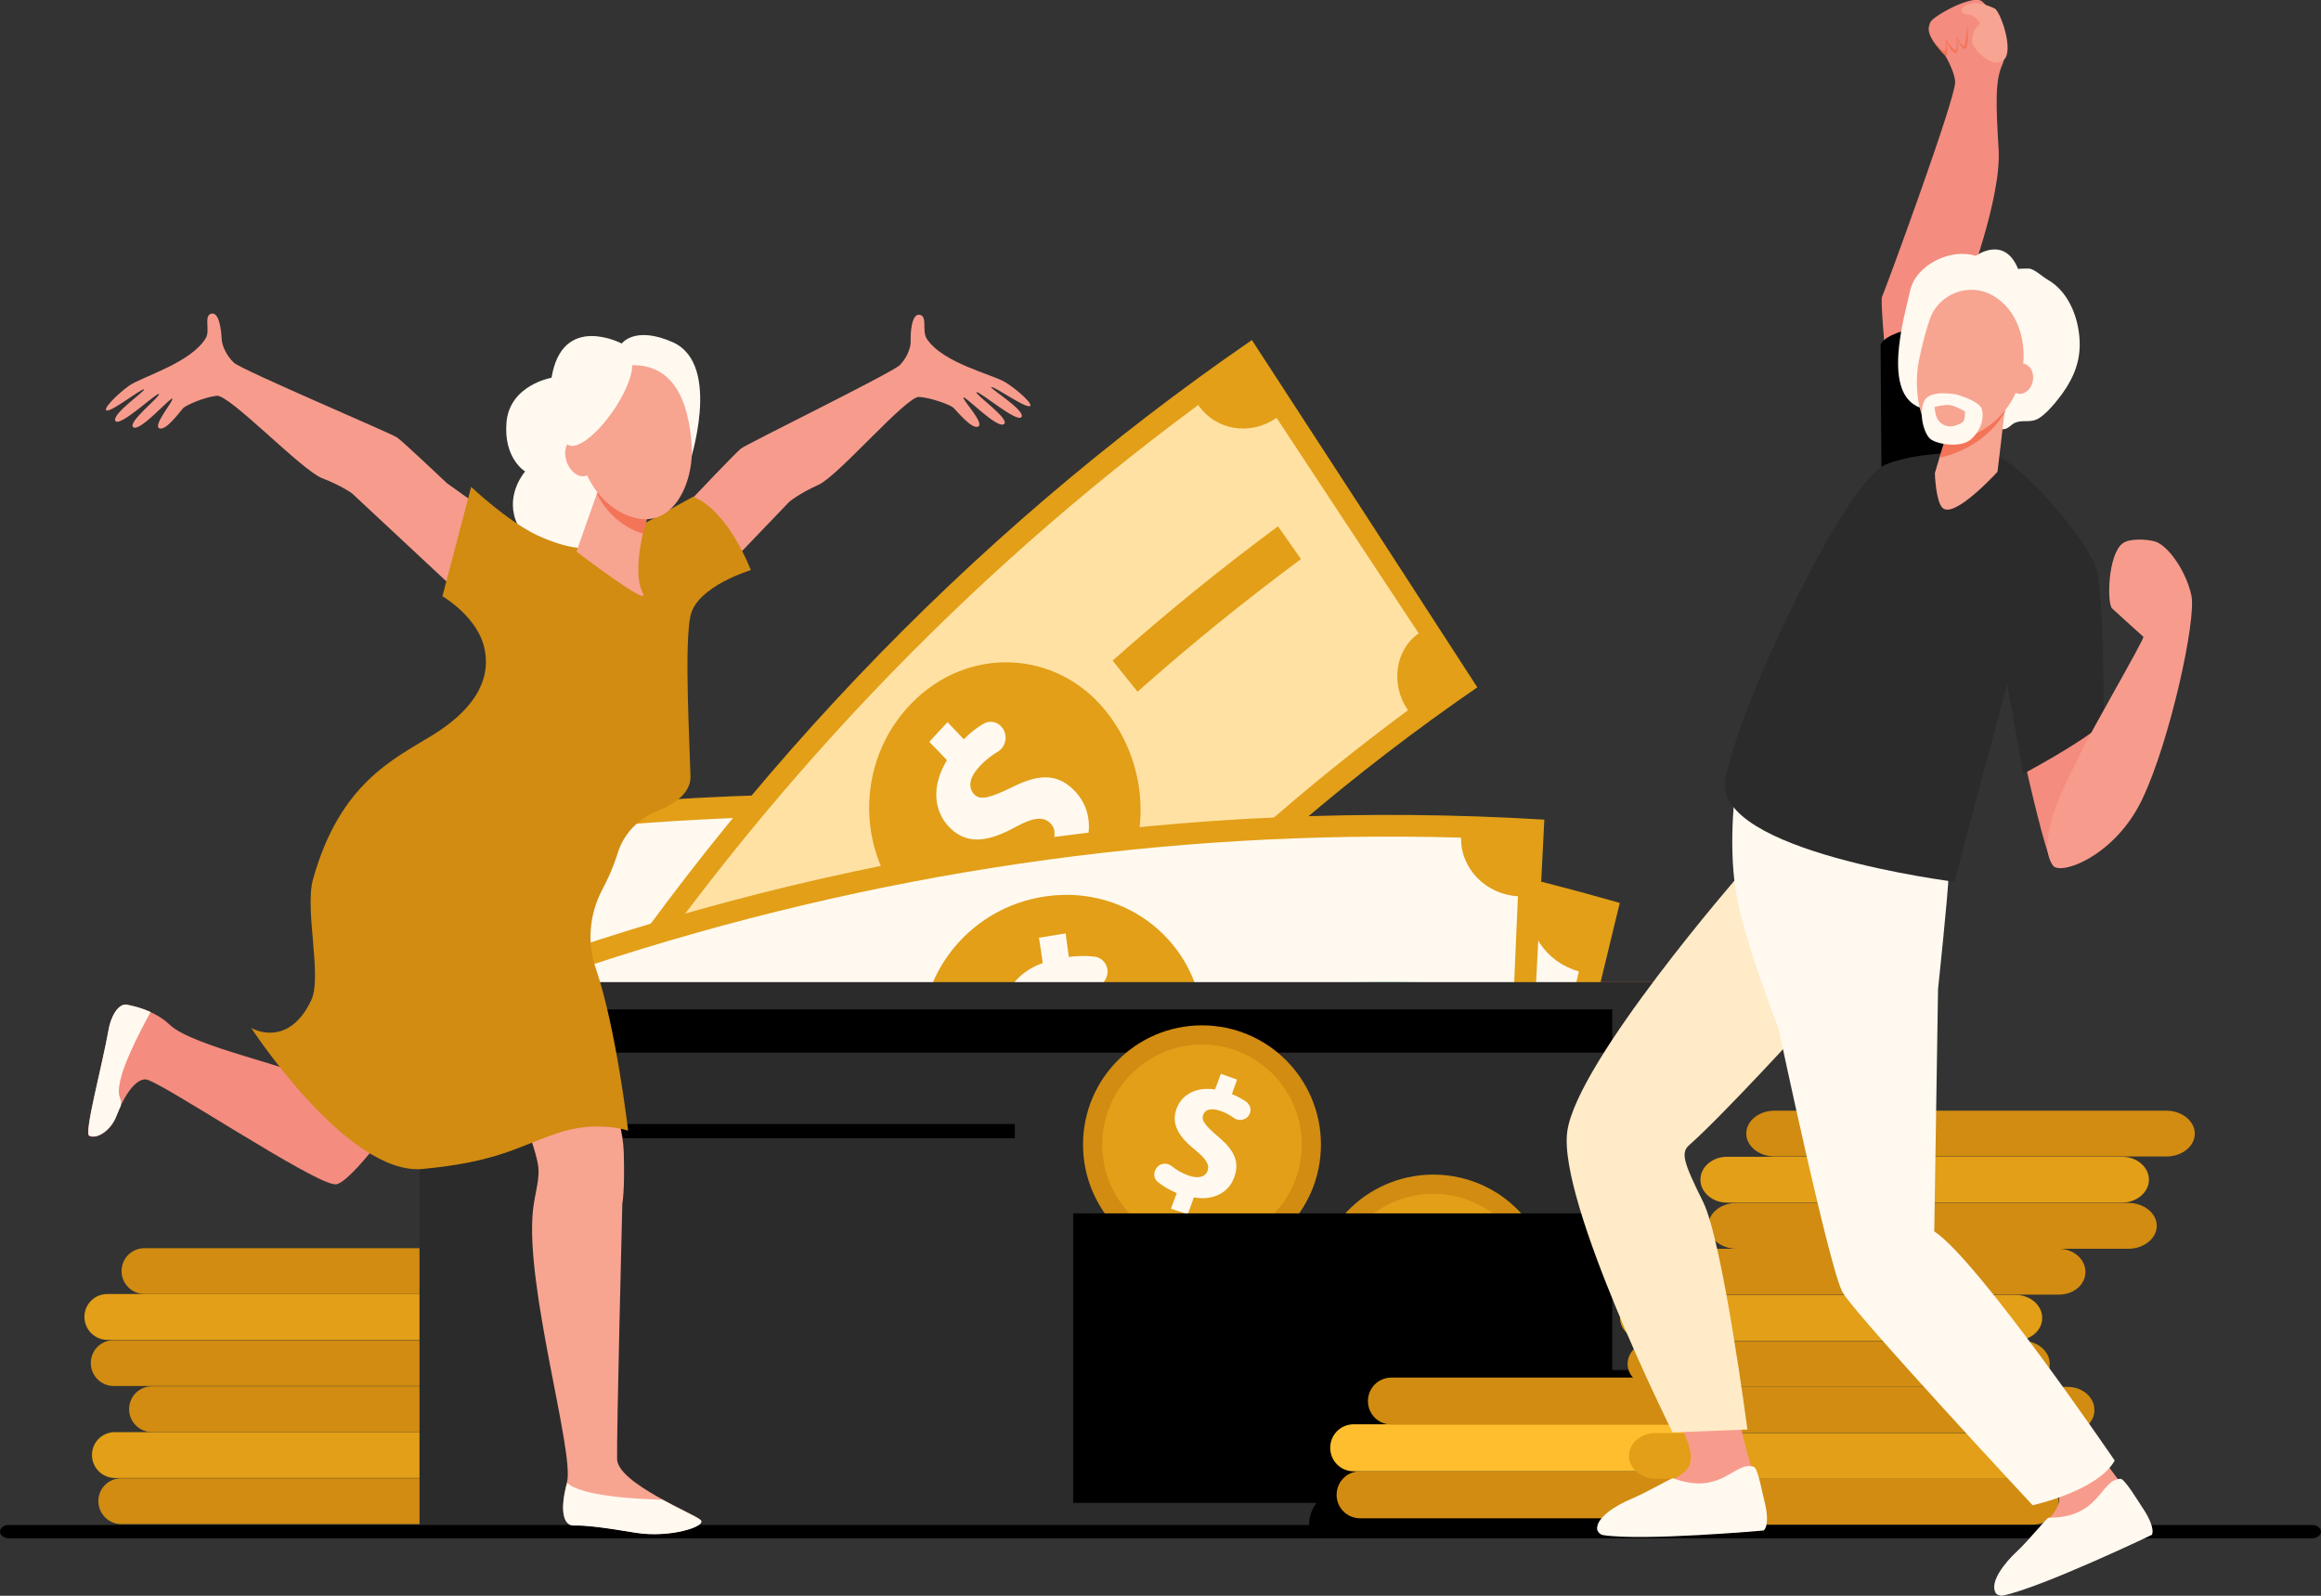 <?xml version="1.0" encoding="utf-8"?>
<!-- Generator: Adobe Illustrator 24.0.2, SVG Export Plug-In . SVG Version: 6.00 Build 0)  -->
<svg version="1.1" id="Capa_1" xmlns="http://www.w3.org/2000/svg" xmlns:xlink="http://www.w3.org/1999/xlink" x="0px" y="0px"
	 viewBox="0 0 800 550" style="enable-background:new 0 0 800 550;" xml:space="preserve">
<rect x="0" y="0" width="800" height="550" fill="#333333" stroke="none"/>
<style type="text/css">
	.st0{fill:#D18C11;}
	.st1{fill:#E29F17;}
	.st2{fill:#F47257;}
	.st3{fill:#FFF9F0;}
	.st4{fill:#50BFA5;}
	.st5{fill:#3C8F7C;}
	.st6{fill:#FFE1A3;}
	.st7{fill:#2B2B2B;}
	.st8{fill:#FFBE2E;}
	.st9{fill:#F79C8D;}
	.st10{fill:#F48C7F;}
	.st11{fill:#F8A492;}
	.st12{fill:#F47458;}
	.st13{fill:#FFEBC7;}
	.st14{fill:#F7A491;}
</style>
<g>
	<g>
		<g>
			<g>
				<g>
					<path class="st0" d="M150.8,525.3H41.8c-4.4,0-7.9-3.6-7.9-7.9l0,0c0-4.4,3.5-7.9,7.9-7.9h108.9c4.4,0,7.9,3.6,7.9,7.9l0,0
						C158.7,521.7,155.1,525.3,150.8,525.3z"/>
					<path class="st1" d="M148.6,509.4H39.6c-4.4,0-7.9-3.6-7.9-7.9l0,0c0-4.4,3.5-7.9,7.9-7.9h108.9c4.4,0,7.9,3.6,7.9,7.9l0,0
						C156.5,505.9,152.9,509.4,148.6,509.4z"/>
					<path class="st0" d="M161.3,493.6H52.4c-4.4,0-7.9-3.6-7.9-7.9l0,0c0-4.4,3.5-7.9,7.9-7.9h108.9c4.4,0,7.9,3.6,7.9,7.9l0,0
						C169.2,490,165.7,493.6,161.3,493.6z"/>
					<path class="st0" d="M148.1,477.7H39.2c-4.4,0-7.9-3.6-7.9-7.9l0,0c0-4.4,3.5-7.9,7.9-7.9h108.9c4.4,0,7.9,3.6,7.9,7.9l0,0
						C156.1,474.1,152.5,477.7,148.1,477.7z"/>
					<path class="st1" d="M145.9,461.8H37c-4.4,0-7.9-3.6-7.9-7.9l0,0c0-4.4,3.5-7.9,7.9-7.9h108.9c4.4,0,7.9,3.6,7.9,7.9l0,0
						C153.8,458.3,150.3,461.8,145.9,461.8z"/>
					<path class="st0" d="M158.7,446H49.8c-4.4,0-7.9-3.6-7.9-7.9l0,0c0-4.4,3.5-7.9,7.9-7.9h108.9c4.4,0,7.9,3.6,7.9,7.9l0,0
						C166.6,442.4,163.1,446,158.7,446z"/>
				</g>
				<g>
					<path class="st0" d="M733.6,430.4h-135c-5.4,0-9.8-3.6-9.8-7.9l0,0c0-4.4,4.4-7.9,9.8-7.9h135c5.4,0,9.8,3.6,9.8,7.9l0,0
						C743.4,426.8,739,430.4,733.6,430.4z"/>
					<path class="st1" d="M731.4,414.5H595.3c-5.1,0-9.2-3.6-9.2-7.9l0,0c0-4.4,4.1-7.9,9.2-7.9h136.2c5.1,0,9.2,3.6,9.2,7.9l0,0
						C740.7,410.9,736.5,414.5,731.4,414.5z"/>
					<path class="st0" d="M746.7,398.6h-135c-5.4,0-9.8-3.6-9.8-7.9l0,0c0-4.4,4.4-7.9,9.8-7.9h135c5.4,0,9.8,3.6,9.8,7.9l0,0
						C756.5,395.1,752.1,398.6,746.7,398.6z"/>
				</g>
				<rect x="144.6" y="338.5" class="st2" width="434" height="45.5"/>
				<g>
					<path class="st1" d="M525,448.8c-106.5-30.4-217.1-39.6-326-27c-5.9-47.3-11.7-94.6-17.6-141.8c125.9-14.6,253.8-4,376.9,31.2
						C547.2,357.1,536.1,402.9,525,448.8z"/>
					<path class="st3" d="M203.1,394.4c-3.4-29.5-6.9-59.1-10.3-88.6c11.5-1.2,20-10.6,19-21.3c105.7-8.9,212.3-0.1,316,26.1
						c-2.2,10.4,5.2,21.1,16.4,24.2c-6.7,28.7-13.4,57.4-20.1,86.1c-10.3-2.9-20.5,3.5-22.7,13.9c-91-23-184.7-30.8-277.5-23
						C223,401.2,213.6,393.2,203.1,394.4z"/>
					<g>
						<path class="st4" d="M425,352.2c-3.4,26.7-27.3,45.1-53.6,42.7c-26.3-2.4-47.6-24.9-47.5-51.9c0.1-27,24.2-48.3,53.8-45.6
							C407.3,300.1,428.4,325.5,425,352.2z"/>
						<path class="st5" d="M369.4,386.2c0.1-2.9,0.2-5.9,0.3-8.8c-4-0.4-7.9-1.4-11.1-2.6c-2.7-1-4.2-3.9-3.4-6.6
							c0-0.1,0.1-0.2,0.1-0.3c0.8-3,4.1-4.6,7.1-3.4c3,1.2,6.5,2.1,10.1,2.3c5.3,0.3,9.1-1.4,9.3-5.1c0.2-3.5-2.8-6-9.7-8.7
							c-10.1-4-17-8.9-16.8-17.8c0.1-8.1,6.3-14.3,16.9-15.6c0.1-2.9,0.2-5.9,0.3-8.8c3.2,0.2,6.5,0.4,9.7,0.6
							c-0.1,2.7-0.2,5.4-0.3,8.1c3.6,0.4,6.5,1.1,8.9,1.9c3,1,4.6,4.1,3.7,6.8l0,0c-1,2.9-4.2,4.3-7.2,3.2c-2.3-0.8-5.1-1.5-8.5-1.8
							c-6.3-0.4-8.5,2.1-8.5,4.6c-0.1,3.1,3.2,5.2,11.3,8.7c11.3,4.7,15.5,10.3,15,18.6c-0.5,8.2-6.8,14.7-17.6,15.7
							c-0.1,3.1-0.3,6.3-0.4,9.4C375.4,386.6,372.4,386.4,369.4,386.2z"/>
						<path class="st4" d="M309.1,345.2c-25.6-0.5-51.2,0.2-76.8,1.9c-0.4-4.6-0.7-9.2-1.1-13.8c25.9-1.8,51.9-2.4,77.8-1.9
							C309.1,336,309.1,340.6,309.1,345.2z"/>
						<path class="st4" d="M513.7,372.5c-25.1-6.3-50.3-11.5-75.7-15.7c0.6-4.5,1.2-9.1,1.8-13.6c25.7,4.2,51.3,9.5,76.7,15.9
							C515.6,363.5,514.6,368,513.7,372.5z"/>
					</g>
				</g>
				<g>
					<path class="st1" d="M509.2,236.9c-85.1,58.5-157.5,134.7-213.6,224.6c-37-28.2-74-56.4-111-84.6
						c64.8-104,148.6-192.1,246.9-259.7C457.5,157.1,483.4,197,509.2,236.9z"/>
					<path class="st6" d="M278.6,439.6c-23-17.8-45.9-35.6-68.9-53.4c6-9.4,4.4-22.2-3.7-28.8c56.7-85,126.6-158.5,207-217.8
						c6.1,8.8,18.1,10.7,27,4.4c16.3,24.8,32.7,49.6,49,74.3c-8.2,5.7-9.8,17.7-3.7,26.5c-70.6,52.1-132,116.6-181.8,191.2
						C295.3,429.5,284.1,431,278.6,439.6z"/>
					<g>
						<path class="st1" d="M381.1,245c16.9,20.9,15.7,51.4-1.7,69.4c-17.4,17.9-46,18.4-65.2-0.3c-19.1-18.7-19.8-51.3-0.2-71.5
							C333.6,222.3,364.2,224,381.1,245z"/>
						<path class="st3" d="M372,309.9c-2-2.1-4-4.2-6-6.3c-2.7,2.7-5.7,4.9-8.4,6.5c-2.3,1.3-5.2,0.4-6.7-2
							c-0.1-0.1-0.1-0.2-0.2-0.3c-1.6-2.7-0.8-6.2,1.8-7.6c2.6-1.4,5.3-3.4,7.7-6c3.4-3.7,4.4-7.8,1.9-10.4c-2.4-2.5-5.9-2.1-12,1.2
							c-8.8,4.8-16.4,6.6-22.7,0.3c-5.7-5.7-6.4-14.5-1-23.3c-2-2.1-4-4.2-6.1-6.3c2.1-2.3,4.2-4.6,6.3-6.8c1.9,2,3.7,3.9,5.6,5.9
							c2.4-2.4,4.6-4.1,6.7-5.3c2.5-1.5,5.6-0.6,7,2l0,0c1.5,2.7,0.5,6.1-2,7.6c-1.9,1.1-4.1,2.7-6.3,5.1c-4.1,4.4-3.6,7.7-1.8,9.6
							c2.1,2.2,5.6,1.1,12.9-2.4c10.1-5.2,16.5-4.5,22.1,1.6c5.5,6,6.3,15.2,0.7,23.9c2.1,2.3,4.3,4.5,6.4,6.8
							C375.9,305.7,374,307.8,372,309.9z"/>
						<path class="st4" d="M307,326.6c-15.6,18.8-30.4,38.3-44.4,58.6c-3.5-2.9-6.9-5.8-10.4-8.7c14.2-20.6,29.3-40.4,45.1-59.4
							C300.4,320.3,303.7,323.4,307,326.6z"/>
						<path class="st1" d="M448.4,192.7c-19.4,14.4-38.2,29.6-56.3,45.7c-2.9-3.6-5.7-7.1-8.6-10.7c18.3-16.3,37.4-31.8,57-46.3
							C443.2,185.2,445.8,189,448.4,192.7z"/>
					</g>
				</g>
				<g>
					<path class="st1" d="M525.1,425.2c-105-6.4-210.2,9.1-310,45.5c-13.7-45.2-27.5-90.4-41.2-135.6c115.4-42.2,237-60,358.4-52.6
						C529.9,330,527.5,377.6,525.1,425.2z"/>
					<path class="st3" d="M214.1,442.8c-8.4-28.3-16.7-56.6-25.1-84.9c10.5-3.7,16.9-14.9,14.1-25.1c97.4-32.1,198.8-47,300.5-44.1
						c-0.2,10.7,8.6,19.6,19.6,20.2c-1.3,29.7-2.6,59.4-3.8,89.1c-10.2-0.5-18.6,7.9-18.8,18.7c-89.3-2.5-178.4,10.6-263.9,38.8
						C233.9,445.1,223.7,439.4,214.1,442.8z"/>
					<g>
						<path class="st1" d="M414.6,352.3c1.5,27.1-17.7,50.4-42.7,53.9c-25,3.4-48.9-14-53.6-40.6c-4.6-26.6,14.2-52.8,42.4-56.7
							C388.8,305,413.1,325.3,414.6,352.3z"/>
						<path class="st3" d="M368.4,398c-0.4-2.9-0.8-5.8-1.2-8.7c-3.8,0.5-7.6,0.4-10.8-0.1c-2.7-0.4-4.6-2.9-4.3-5.7
							c0-0.1,0-0.2,0-0.3c0.3-3.1,3-5.4,6-4.9c3,0.5,6.4,0.6,9.9,0c5.1-0.8,8.3-3.4,7.8-7.1c-0.5-3.5-3.6-5.3-10.6-6.4
							c-10.1-1.7-17.4-5-18.9-13.8c-1.3-8,3.4-15.5,13.1-19.1c-0.4-2.9-0.8-5.8-1.3-8.7c3.1-0.5,6.1-1,9.2-1.5
							c0.4,2.7,0.7,5.4,1.1,8.1c3.4-0.4,6.3-0.4,8.7-0.1c3,0.3,5,3,4.6,5.9l0,0c-0.4,3-3.2,5.2-6.2,4.8c-2.3-0.3-5-0.4-8.3,0.1
							c-6,1-7.6,3.9-7.2,6.4c0.4,3,3.9,4.4,12.1,6.1c11.4,2.2,16.3,6.7,17.3,14.9c1,8.2-3.8,15.9-13.7,19.3c0.4,3.1,0.8,6.2,1.3,9.4
							C374.1,397.1,371.2,397.6,368.4,398z"/>
						<path class="st4" d="M304.8,371c-24.1,5.2-47.9,11.5-71.6,18.8c-1.1-4.4-2.3-8.9-3.4-13.3c24-7.5,48.2-13.8,72.6-19.1
							C303.1,361.9,303.9,366.5,304.8,371z"/>
						<path class="st4" d="M501.1,352.6c-24.6-0.7-49.1-0.2-73.6,1.3c-0.2-4.6-0.5-9.2-0.7-13.8c24.8-1.6,49.7-2,74.6-1.3
							C501.3,343.4,501.2,348,501.1,352.6z"/>
					</g>
				</g>
				<rect x="144.6" y="338.5" class="st7" width="434" height="191.5"/>
				<rect x="160.6" y="347.9" width="395.1" height="14.9"/>
				<rect x="165.6" y="387.4" width="184.2" height="4.9"/>
				<g>
					<path class="st0" d="M527.6,422.3c13,18.6,8.5,44.2-10,57.3c-18.5,13-44.1,8.6-57.2-10c-13-18.6-8.5-44.2,10-57.3
						C489,399.3,514.6,403.7,527.6,422.3z"/>
					<path class="st1" d="M522.2,426.1c10.9,15.6,7.2,37.1-8.4,48.1c-15.6,10.9-37,7.2-48-8.4c-10.9-15.6-7.2-37.1,8.4-48.1
						C489.8,406.8,511.3,410.5,522.2,426.1z"/>
					<g>
						<path class="st3" d="M498,470.2l-1.5-5.6c-2.5,0.6-5.1,0.8-7.3,0.6c-1.8-0.1-3.3-1.6-3.3-3.5l0-0.2c0-2,1.7-3.7,3.7-3.5
							c2.1,0.1,4.3,0,6.6-0.6c3.3-0.9,5.3-2.8,4.6-5.1c-0.6-2.2-2.8-3.1-7.6-3.4c-6.8-0.4-11.9-2.2-13.4-7.9
							c-1.4-5.2,1.1-10.2,7.1-13.1l-1.5-5.6l5.7-1.6l1.4,5.2c2.1-0.5,4-0.7,5.5-0.7c1.9,0,3.5,1.5,3.5,3.5l0,0c0,2-1.6,3.6-3.6,3.6
							c-1.5,0-3.3,0.1-5.3,0.7c-3.8,1-4.6,3-4.1,4.6c0.5,1.9,2.9,2.6,8.4,3.1c7.6,0.6,11.3,3,12.7,8.3c1.4,5.2-1.1,10.7-7.5,13.6
							l1.6,6L498,470.2z"/>
					</g>
				</g>
				<g>
					<ellipse class="st0" cx="414.3" cy="394.5" rx="41" ry="41.1"/>
					<ellipse class="st1" cx="414.3" cy="394.5" rx="34.4" ry="34.5"/>
					<g>
						<path class="st3" d="M403.6,416.6l2-5.4c-2.4-1-4.6-2.3-6.4-3.7c-1.5-1.1-1.8-3.2-0.7-4.7l0.1-0.2c1.1-1.7,3.5-2,5.1-0.8
							c1.6,1.3,3.6,2.5,5.8,3.3c3.2,1.2,5.9,0.7,6.7-1.5c0.8-2.2-0.5-4.2-4.2-7.2c-5.3-4.3-8.5-8.6-6.5-14.2c1.8-5,6.8-7.7,13.3-6.7
							l2-5.4l5.6,2l-1.8,5c2,0.8,3.6,1.7,4.9,2.6c1.6,1.1,2,3.3,0.9,4.8l0,0c-1.1,1.6-3.4,2-5,0.9c-1.2-0.9-2.7-1.8-4.7-2.5
							c-3.7-1.3-5.5-0.2-6,1.4c-0.7,1.9,0.9,3.8,5.1,7.4c5.9,4.9,7.5,9,5.6,14.1c-1.8,5.1-7,8.1-13.9,6.9l-2.1,5.8L403.6,416.6z"/>
					</g>
				</g>
				<rect x="369.9" y="418.2" width="185.8" height="99.8"/>
				<path d="M578.7,472.2H471.3c-4.8,0-8.6,4.8-8.6,10.7v0c0,5.9,3.9,10.7,8.6,10.7h-13.9c-4.8,0-8.6,4.8-8.6,10.7l0,0
					c0,5.9,3.9,10.7,8.6,10.7h2.4c-4.8,0-8.6,4.8-8.6,10.7c0,1.5,0.3,3,0.7,4.3h126.8V472.2z"/>
				<path class="st0" d="M579.7,523.3H468.8c-4.5,0-8.1-3.6-8.1-8.1l0,0c0-4.5,3.6-8.1,8.1-8.1h110.9c4.5,0,8.1,3.6,8.1,8.1l0,0
					C587.8,519.7,584.2,523.3,579.7,523.3z"/>
				<path class="st8" d="M577.5,507.1H466.6c-4.5,0-8.1-3.6-8.1-8.1l0,0c0-4.5,3.6-8.1,8.1-8.1h110.9c4.4,0,8.1,3.6,8.1,8.1l0,0
					C585.6,503.5,581.9,507.1,577.5,507.1z"/>
				<path class="st0" d="M590.5,491H479.6c-4.5,0-8.1-3.6-8.1-8.1l0,0c0-4.5,3.6-8.1,8.1-8.1h110.9c4.4,0,8.1,3.6,8.1,8.1l0,0
					C598.6,487.4,595,491,590.5,491z"/>
				<g>
					<path class="st0" d="M700.4,525.5H573.3c-5.1,0-9.2-3.6-9.2-7.9l0,0c0-4.4,4.1-7.9,9.2-7.9h127.1c5.1,0,9.2,3.6,9.2,7.9l0,0
						C709.6,522,705.5,525.5,700.4,525.5z"/>
					<path class="st1" d="M697.8,509.7H570.7c-5.1,0-9.2-3.6-9.2-7.9l0,0c0-4.4,4.1-7.9,9.2-7.9h127.1c5.1,0,9.2,3.6,9.2,7.9l0,0
						C707,506.1,702.9,509.7,697.8,509.7z"/>
					<path class="st0" d="M712.7,493.8H585.6c-5.1,0-9.2-3.6-9.2-7.9l0,0c0-4.4,4.1-7.9,9.2-7.9h127.1c5.1,0,9.2,3.6,9.2,7.9l0,0
						C722,490.3,717.8,493.8,712.7,493.8z"/>
					<path class="st0" d="M697.3,478H570.2c-5.1,0-9.2-3.6-9.2-7.9l0,0c0-4.4,4.1-7.9,9.2-7.9h127.1c5.1,0,9.2,3.6,9.2,7.9l0,0
						C706.6,474.4,702.4,478,697.3,478z"/>
					<path class="st1" d="M694.7,462.1H567.6c-5.1,0-9.2-3.6-9.2-7.9l0,0c0-4.4,4.1-7.9,9.2-7.9h127.1c5.1,0,9.2,3.6,9.2,7.9l0,0
						C704,458.5,699.8,462.1,694.7,462.1z"/>
					<path class="st0" d="M709.7,446.2H582.5c-5.1,0-9.2-3.6-9.2-7.9l0,0c0-4.4,4.1-7.9,9.2-7.9h127.1c5.1,0,9.2,3.6,9.2,7.9l0,0
						C718.9,442.7,714.8,446.2,709.7,446.2z"/>
				</g>
			</g>
			<g>
				<g>
					<path d="M0,527.9L0,527.9c0,1.3,1.4,2.3,3.2,2.3h793.6c1.8,0,3.2-1,3.2-2.3l0,0c0-1.3-1.4-2.3-3.2-2.3H3.2
						C1.4,525.5,0,526.6,0,527.9z"/>
				</g>
			</g>
		</g>
		<g>
			<g>
				<path class="st9" d="M578.7,490.6c0,0,6.3,10.2,3.2,15.2c-3.1,5-18.8,9.3-26.4,16.4c-7.7,7.1-1.2,6.3-1.2,6.3s41,0.6,49.7-0.9
					c4.9-0.8,3.7-11.5,0.8-18.7c-2.9-7.1-7.1-27.6-7.1-27.6L578.7,490.6z"/>
				<path class="st3" d="M608.4,518.4c-0.9-3.5-2.5-12.3-3.8-12.8c-6.6-2.4-11.1,10.2-27.9,3.9c-0.5-0.2-9.1,4.9-14.4,7.1
					c-5.3,2.2-12.3,6.5-11.8,10.6c0.1,0.5,0.8,1.7,2.1,1.9c13.8,2.1,55.3-1.6,55.3-1.6C609.6,526,609.1,521.2,608.4,518.4z"/>
			</g>
			<g>
				<path class="st9" d="M701.4,504.7c0,0,9.4,7.3,8.3,13.1c-1.2,5.7-14.3,15.3-19,24.6c-4.7,9.3,1.1,6.3,1.1,6.3
					s38.6-13.9,46.2-18.3c4.3-2.5-0.5-12.1-5.7-17.8c-5.2-5.7-16.3-23.3-16.3-23.3L701.4,504.7z"/>
				<path class="st3" d="M738.9,520.3c-2-3-6.6-10.7-8-10.6c-7,0.1-6.9,13.5-24.8,13.4c-0.6,0-6.8,7.8-11,11.7
					c-4.2,3.9-9.3,10.4-7.3,14.1c0.2,0.5,1.3,1.3,2.7,1c13.6-2.9,51.2-20.9,51.2-20.9C742.7,527,740.5,522.7,738.9,520.3z"/>
			</g>
			<g>
				<path class="st10" d="M675.1,137.2c0,0-1.2-20.9,0.7-29.1c1.9-8.1,1.9-8.1,1.9-8.1s12.1-31.6,11.2-48.2
					c-1-16.6-1.2-24.1,1.3-29.6c2.6-5.5-3.9-20.3-7.5-22c-3.6-1.7-16.3,5.3-17.3,7.4c-1,2.1-0.9,3.6,1,6.7c0.4,0.6,1.4,1.9,2.3,2.8
					c0.4,0.4,1,0.6,1.2,1c2.1,3.6,3.9,7.5,4,10.2c0.1,5.9-24.2,71.9-25.2,74c-1,2.1,4.4,53.9,4.4,53.9L675.1,137.2z"/>
				<path class="st11" d="M679.7,13.8c0.3-2.9,1.4-4.4,2.5-5.3c1.1-0.8-2.7-3.8-3.7-3.5c-0.9,0.3-4.3-1.1-1-3.1c3.3-2,8.2,0.2,10,1
					c1.9,0.9,6.8,14.4,3.2,17.7C687.1,24.2,679.4,16.8,679.7,13.8z"/>
				<path class="st12" d="M678.2,8.4c0,0,0.5,7.9-0.8,8.4c-1.3,0.5-2.9-3.6-2.9-3.6s0.9,3.7-0.2,4.9c-1.1,1.2-3.6-4.2-3.6-4.2
					s1,4.6,0.2,5.2c-0.8,0.6-4.4-4.8-4.4-4.8s3.2,3.6,3.8,3.4c0.6-0.2,0.3-4.4,0.3-4.4s3,4.9,3.6,3.9c0.6-1,0.1-4.5,0.1-4.5
					s2.2,3.7,2.7,3.2C677.5,15.5,678.2,8.4,678.2,8.4z"/>
			</g>
			<path class="st13" d="M599.9,301.1c0,0-56.4,64.7-59.7,88.9c-3.3,24.3,36.3,103.7,36.3,103.7l25.8-1c0,0-8.5-64.9-15.3-78.5
				c-6.8-13.7-7.7-16.9-4.8-19.5c11.8-10.4,40.5-41.9,40.5-41.9L599.9,301.1z"/>
			<path class="st10" d="M698.2,263.9c0,0,7,31.6,9.5,34.3l16.3-25.3l-0.1-31L698.2,263.9z"/>
			<path d="M648.2,118.7l0.4,58.3l38-11.5l1.1-9l-2.2-46.5C685.5,109.9,651.9,111.2,648.2,118.7z"/>
			<path class="st3" d="M598.4,269.7c0,0-2.9,20.2-0.1,37.4c2.8,17.2,14.7,47.3,14.7,47.3s17.6,83.1,22.1,91
				c4.5,7.9,65.5,73.4,65.5,73.4s22.4-4.9,28.3-15.4c0,0-47.1-69.1-62.2-79l1.3-83.5c0,0,3.4-31.9,3.7-39.9c0.3-8,0.3-8,0.3-8
				L598.4,269.7z"/>
			<path class="st7" d="M687.7,156.4c0,0-23.5-2.1-37.7,3.7c-14.2,5.9-51.2,84.1-55.3,108.7c-4.1,24.7,78.9,35.1,78.9,35.1
				l18.2-68.1l5.6,30.9c0,0,20.7-11,27.7-17.6c0,0,0.2-44.8-2.6-53.3C719.7,187.3,701,163.7,687.7,156.4z"/>
			<path class="st9" d="M742.7,186.6c-3-0.8-8.8-1.1-11.1,0.7c-5.1,3.9-5.4,20.7-3.6,22.4c1.8,1.7,10.8,9.8,10.8,9.8
				c-0.1,1.6-18.9,33.9-21.7,40.2c-2.8,6.3-16.3,29-9.5,38.6c2.5,3.6,21.6-3.2,30.9-23.1c9.4-19.8,18.7-61.9,16.8-70.1
				C753.5,196.9,747.3,187.9,742.7,186.6z"/>
			<g>
				<g>
					<path class="st3" d="M681,88.2c0,0,9.8-7.3,14.6,4.5c0-0.1,3.6-0.2,4.1-0.1c2.1,0.6,4.2,2.7,6.1,3.8c6.8,3.9,10.2,12,10.9,19.5
						c0.9,9.1-2.6,16-8.3,22.9c-1.7,2-3.5,4-5.7,5.4c-2.7,1.6-5,0.5-7.6,1.3c-2.2,0.6-2.9,3-5.5,2.3c-3.7-1-7.8-5.4-12.3-4.5
						c-4.5,0.9-15.2-2.7-15.2-2.7c-13.7-4.6-5.8-31.1-3.7-40.5C660.4,91.2,672.5,85.4,681,88.2z"/>
					<path class="st14" d="M671.6,148l-3.1,9.7l-1.6,5.4c0,0,0.3,9.6,2.6,11.9c4,4.1,19-12.4,19-12.4l3.6-30.3L671.6,148z"/>
					<path class="st12" d="M691,142.1c-5.6,9.6-15.7,14.3-22.5,15.6l3.1-9.8l20.6-15.7L691,142.1z"/>
					<path class="st14" d="M686.6,101.7c-8.2-4.5-18.6-0.3-21.5,8.5c-1.3,3.8-2.6,8.7-3.7,14.1c-2.5,13,2.1,26.8,8,27.8
						c5.9,1,23.6-4.6,27.4-23C699.2,117.8,695.3,106.4,686.6,101.7z"/>
					<path class="st14" d="M692.3,129.8c-0.5,2.9,1,5.5,3.3,5.9c2.3,0.4,4.6-1.6,5.1-4.5c0.5-2.9-1-5.5-3.3-5.9
						C695.1,124.9,692.8,126.9,692.3,129.8z"/>
				</g>
				<path class="st3" d="M674.5,136c0,0,7.8,2.2,8.6,5c0.8,2.8,0,6.9-3.6,10.3c-3.6,3.3-11.8,1.8-14,0.1c-2.3-1.6-4.3-8.9-2.3-13.1
					C665.1,134,674.5,136,674.5,136z"/>
				<path class="st14" d="M677.3,141.8c0,0,0.1,3.2-0.9,3.8c-1,0.6-2.3,1.1-3.4,1.3c-1.9,0.3-3.7-0.5-4.8-1.9
					c-0.1-0.1-0.2-0.3-0.3-0.4c-0.9-1.5-1.1-4.3-1.1-4.3s3.2-0.9,5.1-0.7C673.7,139.7,677.3,141.8,677.3,141.8z"/>
			</g>
		</g>
		<g>
			<path class="st3" d="M237.5,160.2c0,0,11.6-34.4-5.5-42.2c-13.2-5.9-17.7,0.4-17.7,0.4s-20.5-10.8-24.2,11.8
				c0,0-14.2,2.4-15.5,15.1c-1.2,12.7,6.4,17.2,6.4,17.2s-6.6,7.4-3.3,16.7c3.3,9.3,17.5,15.2,25.1,8.6c7.6-6.6,8.1-5.6,14.7-6.6
				C224.2,180.2,237.5,160.2,237.5,160.2z"/>
			<path class="st9" d="M346.6,131.8c4.5,2.8,10.3,8.2,8.1,8.2c-2.2,0.1-11.7-6.7-13-6.6c-1.3,0,11.8,8,10.4,10.3
				c-1.4,2.3-14.8-9.2-15.5-8.5c-0.7,0.7,11.9,9.4,9.4,11c-2.4,1.6-13.3-9.8-13.9-9.2c-0.6,0.6,7.3,8.8,5.1,10
				c-2.2,1.2-7.6-5.6-8.6-6.5c-1-0.9-7.4-3.4-11.8-3.7c-4.4-0.3-27.9,27.3-34.7,30.3c-6.9,3.1-10.1,5.9-10.1,5.9l-35.3,36.8
				l-15.4-24.2l17.9-14.4c0,0,14.4-15.2,16.2-16.6c1.8-1.5,52.3-26.2,54.8-28.8c2.5-2.6,3.8-6.1,3.7-8.4c-0.1-2.3,0.2-9.4,3.1-8.9
				c2.8,0.5,0.7,5.5,2.4,8.2C324.9,125.2,342.1,129,346.6,131.8z"/>
			<path class="st9" d="M44.7,132.8c-4.3,3-9.9,8.7-7.7,8.7c2.2-0.1,11.3-7.3,12.6-7.3c1.3,0-11.4,8.6-9.8,10.9
				c1.6,2.2,14.3-10,15-9.3c0.7,0.7-11.3,10-8.8,11.5c2.5,1.4,12.8-10.5,13.4-9.9c0.6,0.6-6.8,9.2-4.5,10.2c2.3,1.1,7.3-6,8.2-6.9
				c0.9-1,7.2-3.8,11.6-4.3c4.4-0.5,29.3,25.7,36.3,28.4c7,2.7,10.4,5.3,10.4,5.3l37.3,34.8l14-25l-18.7-13.4
				c0,0-15.2-14.4-17.1-15.7c-1.9-1.4-53.7-23.3-56.3-25.8c-2.6-2.5-4.1-5.9-4.2-8.2c-0.1-2.3-0.7-9.3-3.5-8.7
				c-2.8,0.6-0.4,5.6-1.9,8.3C66,125,49.1,129.8,44.7,132.8z"/>
			<path class="st10" d="M37.5,354.5c0.6-3.4,3-8.9,6.4-8.2c4.4,0.9,10.2,2.7,14.6,6.9c8,7.6,44.2,14.8,48.3,18.7l14-35.3l35.4,21.7
				c0,0-33.4,49.7-40.5,49.9c-7.2,0.2-61.4-36.3-65.6-36.2c-4.2,0.1-8,7.4-10,12.6c-1.9,5.1-6.7,8.2-9.4,6.9
				C28.9,390.5,35.3,367.1,37.5,354.5z"/>
			<path class="st14" d="M215,397.2c0.4,13.7-0.5,17.6-0.5,17.6s-2,79.8-1.8,88.1c0.2,8.3,26.4,18.7,28.7,20.9
				c2.3,2.2-10.6,6.4-22.4,4.4c-11.8-2-17.9-2.6-21.3-2.5c-3.4,0.1-5-4.8-2.3-14.7c2.8-9.9-14.5-67.4-11.7-93.9
				c0.6-5.7,2.6-11.1,1.7-15.9c-3.4-17.3-14.3-27.8-14.3-27.8l34.6-7.8C205.8,365.7,214.6,383.5,215,397.2z"/>
			<path class="st0" d="M162.4,167.8l-9.9,37.7c0,0,12.6,7.3,14.6,18.6c2.1,11.3-4.7,21.1-18.2,29.4c-13.4,8.2-31.8,16.6-41,49.5
				c-3,10.7,3.3,33.8-0.7,41.9c-8.1,16.8-20.6,9.4-20.6,9.4s33.2,51,59.1,48.6c26-2.5,32.7-7.7,46.3-12.3
				c13.5-4.7,24.5-0.9,24.5-0.9s-4.1-35.3-11.1-55.8c-3.1-8.9-2.3-18.7,2.1-27.1c2.1-3.9,4-8.3,5.3-12.4c2-6.9,7.2-12.3,13.8-14.9
				c5.9-2.4,11.5-6.1,11.4-11.9c-0.3-11.9-2.2-45.3,0-55.4c2.3-10.2,20.8-15.7,20.8-15.7s-7.7-20.5-19.9-25.3
				c0,0-24.3,13.5-30.1,16.2c-5.7,2.7-13.1,1.9-23.6-2.9C174.8,179.6,162.4,167.8,162.4,167.8z"/>
			<path class="st14" d="M224.4,173.9c0,0-7.6,21.3-2.8,30.6c2.7,5.2-22.9-14.4-22.9-14.4l8.4-23.8L224.4,173.9z"/>
			<path class="st12" d="M205.8,170.3c2.6,5,6.5,9.4,12,12.1c1.4,0.7,2.7,1.2,3.9,1.5c1.3-5.6,2.8-9.9,2.8-9.9l-17.2-7.7
				L205.8,170.3z"/>
			<path class="st14" d="M212.4,126.5c0,0-7.6,2.4-11.8,9.8c-4.2,7.5-2.7,32.3,14,40.6c16.7,8.3,24.8-10.3,23.8-23.7
				C237.4,139.8,232.9,122.3,212.4,126.5z"/>
			<path class="st14" d="M204.2,156.3c1.2,3.5,0.2,6.9-2.3,7.7c-2.4,0.8-5.4-1.4-6.6-4.9c-1.2-3.5-0.2-6.9,2.3-7.7
				C200.1,150.7,203,152.9,204.2,156.3z"/>
			<path class="st3" d="M216.7,122.7c2.9,1.9,0.5,10.4-5.3,18.8c-5.8,8.5-12.7,13.7-15.6,11.8c-2.9-1.9-0.5-10.4,5.3-18.8
				C206.9,126,213.8,120.7,216.7,122.7z"/>
			<path class="st3" d="M219.1,528.3c-11.8-2-17.9-2.6-21.3-2.5c-3.4,0.1-5-4.8-2.3-14.7c5.1,4.8,25.8,5.6,32.8,5.8
				c6.2,3.4,12.1,6,13.2,7C243.8,526.1,230.9,530.2,219.1,528.3z"/>
			<path class="st3" d="M37.5,354.5c0.6-3.4,3-8.9,6.4-8.2c2.4,0.5,5.2,1.2,8,2.5c-2.4,4.4-8.2,15.3-10,21.9
				c-2.3,8.4,0.4,6.8-0.3,10.5l0,0c-0.5,1.2-1,2.3-1.4,3.3c-1.9,5.1-6.7,8.2-9.4,6.9C28.9,390.5,35.3,367.1,37.5,354.5z"/>
		</g>
	</g>
</g>
</svg>

